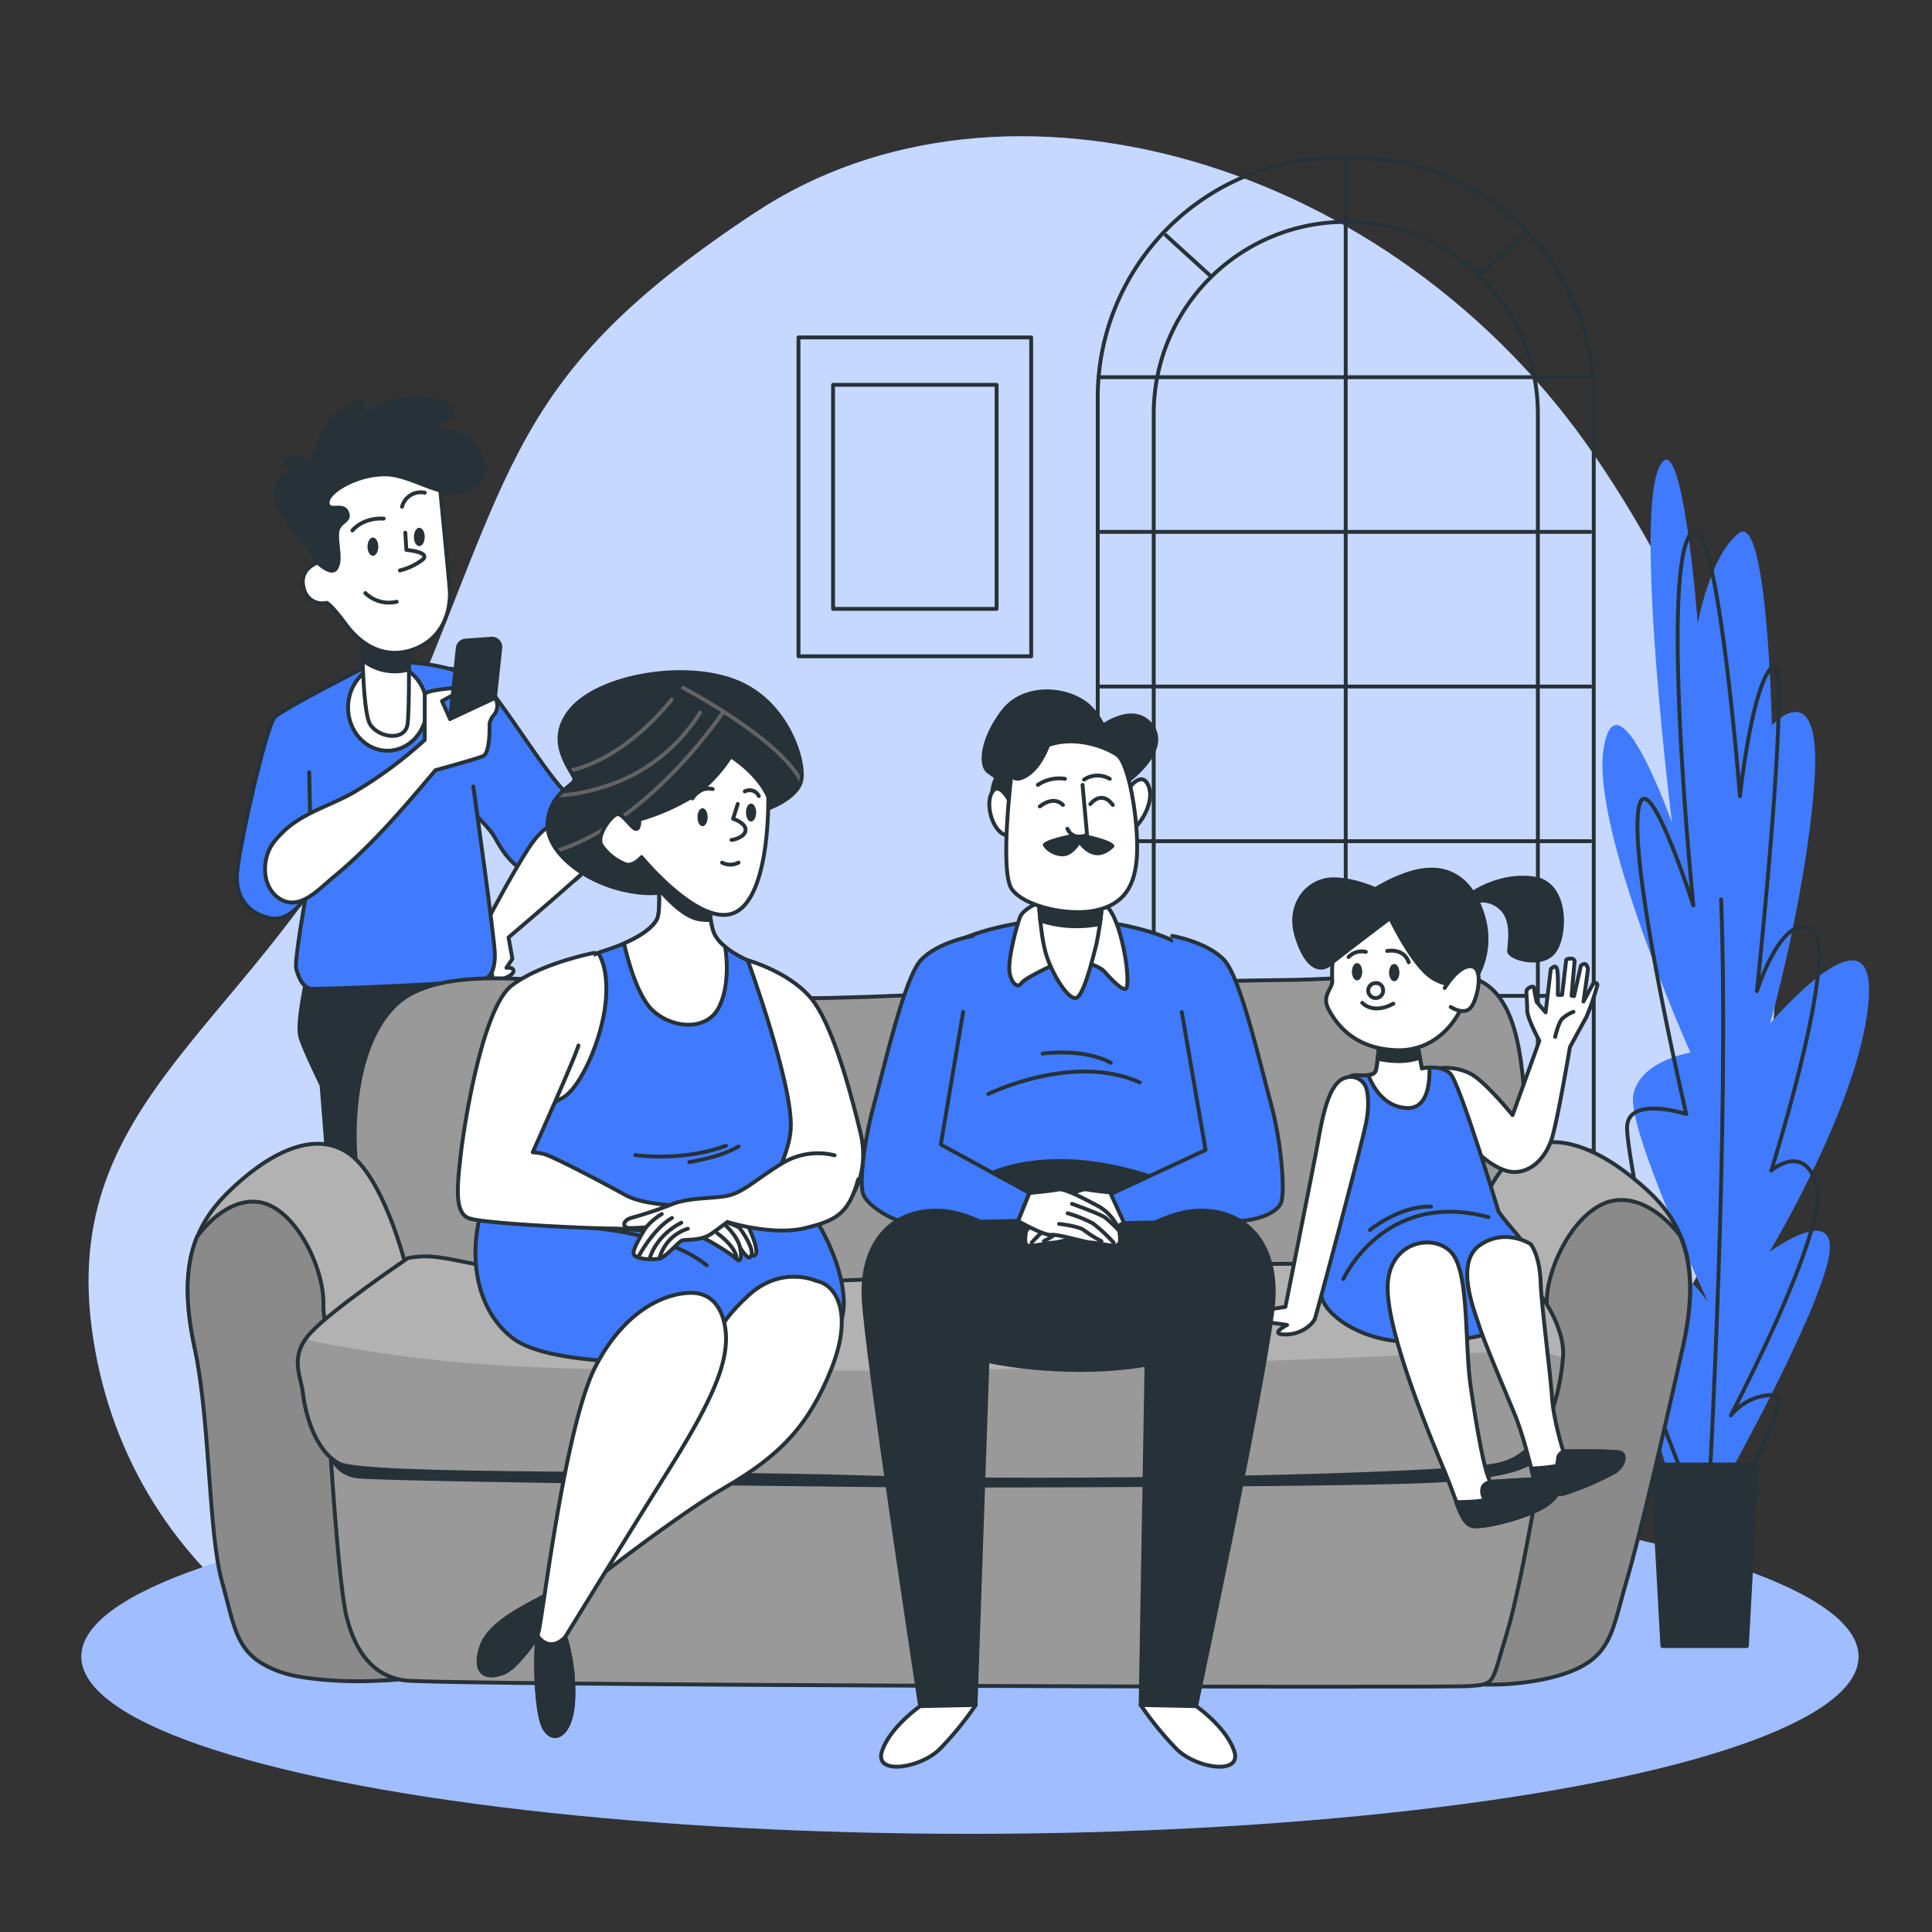 <svg xmlns="http://www.w3.org/2000/svg" xmlns:xlink="http://www.w3.org/1999/xlink" viewBox="0 0 500 500"><rect x="0" y="0" width="500" height="500" fill="#333333" stroke="none"/><defs><clipPath id="freepik--clip-path--inject-118"><path d="M105.58,325.59S86,338.83,80.38,344.94s-2.54,10.94-2,15.53,2.8,14.76,9.41,18.32,88.84,2,136.7,3.57S375.23,382.07,388,379s15.75-18.84,16.51-27.75-8.37-21.38-13.46-22.9-47.43-1.75-94.52-.73-68.67,5.12-122.38,4.1S117.8,323.3,105.58,325.59Z" style="fill:#b2b2b2;stroke:#263238;stroke-linecap:round;stroke-linejoin:round"></path></clipPath><clipPath id="freepik--clip-path-2--inject-118"><path d="M198.22,209.47s7.89-2.63,9.1-7.28-3.23-20.24-16.59-25.71-35.22-1.62-42.71,6.89.41,16.39.61,18.21-5.87,3-6.88,10.73,8.91,15.58,19.63,18,16-.61,16-4.66-2.43-7.69,2.23-10.72,9.91-8.7,12.14-8.5S198.22,209.47,198.22,209.47Z" style="fill:#263238;stroke:#263238;stroke-linecap:round;stroke-linejoin:round"></path></clipPath></defs><g id="freepik--background-simple--inject-118"><path d="M459.27,260.05s-3,78.38-68.69,129.32-156.19,52.85-229.49,56.32S31.78,406.44,23.71,343.42s48-80.33,78.88-151.25S130.88,97.67,195.44,55,360.37,41.35,412.6,117.81,459.27,260.05,459.27,260.05Z" style="fill:#407BFF"></path><path d="M459.27,260.05s-3,78.38-68.69,129.32-156.19,52.85-229.49,56.32S31.78,406.44,23.71,343.42s48-80.33,78.88-151.25S130.88,97.67,195.44,55,360.37,41.35,412.6,117.81,459.27,260.05,459.27,260.05Z" style="fill:#fff;opacity:0.7"></path></g><g id="freepik--Floor--inject-118"><ellipse cx="251.02" cy="428.72" rx="229.97" ry="45.87" style="fill:#407BFF"></ellipse><ellipse cx="251.02" cy="428.72" rx="229.97" ry="45.87" style="fill:#fff;opacity:0.5"></ellipse></g><g id="freepik--Window--inject-118"><path d="M346.09,40.86h4.37a62,62,0,0,1,62,62v233a0,0,0,0,1,0,0H284.09a0,0,0,0,1,0,0v-233A62,62,0,0,1,346.09,40.86Z" style="fill:none;stroke:#263238;stroke-linecap:round;stroke-linejoin:round"></path><path d="M298.58,335.2V107.11a49.69,49.69,0,0,1,49.69-49.69h0A49.69,49.69,0,0,1,398,107.11V335.2" style="fill:none;stroke:#263238;stroke-linecap:round;stroke-linejoin:round"></path><line x1="348.27" y1="40.86" x2="348.27" y2="335.54" style="fill:none;stroke:#263238;stroke-linecap:round;stroke-linejoin:round"></line><line x1="284.78" y1="97.62" x2="411.59" y2="97.62" style="fill:none;stroke:#263238;stroke-linecap:round;stroke-linejoin:round"></line><line x1="284.78" y1="137.65" x2="411.59" y2="137.65" style="fill:none;stroke:#263238;stroke-linecap:round;stroke-linejoin:round"></line><line x1="284.78" y1="177.68" x2="411.59" y2="177.68" style="fill:none;stroke:#263238;stroke-linecap:round;stroke-linejoin:round"></line><line x1="284.78" y1="217.7" x2="411.59" y2="217.7" style="fill:none;stroke:#263238;stroke-linecap:round;stroke-linejoin:round"></line><line x1="284.78" y1="257.73" x2="411.59" y2="257.73" style="fill:none;stroke:#263238;stroke-linecap:round;stroke-linejoin:round"></line><line x1="284.78" y1="297.76" x2="411.59" y2="297.76" style="fill:none;stroke:#263238;stroke-linecap:round;stroke-linejoin:round"></line><line x1="301.73" y1="60.89" x2="313.23" y2="71.36" style="fill:none;stroke:#263238;stroke-linecap:round;stroke-linejoin:round"></line><line x1="394.32" y1="60.89" x2="382.82" y2="71.36" style="fill:none;stroke:#263238;stroke-linecap:round;stroke-linejoin:round"></line><path d="M444.4,387.15s22.93-40.48,28.27-59.15S457.92,324,457.92,324s23.85-39.41,25.7-65.34-25.51,6.2-25.51,6.2,9.4-33.41,11.45-62.34-11-14.82-11-14.82-1.09-55.21-8.5-49.73-10.68,23.31-10.68,23.31-4.15-54.44-10.2-39.83,3.52,91.48,3.52,91.48-14.19-40.11-17.67-19.3,22.46,78.79,22.46,78.79-13.18,2.07-14.81,11S442,336.85,442,336.85s-17.39-23.29-20.52-7.48,14.48,64.19,14.48,64.19Z" style="fill:#407BFF"></path><path d="M470.16,306.77c-3.2-11.25-11.75-3.84-11.75-3.84s18.15-57.86,10.45-62.42-14.17,16-14.17,16,9.31-88.56,4-83.93-8.39,33.49-8.39,33.49S444,125.46,437,139s1.24,95.33,1.24,95.33-13.12-41-14.39-23.08,12.56,77.08,12.56,77.08-15.68-5.12-15.32,3.92,9.42,50.8,9.42,50.8-9.69-4.7-7.34,4.49,13.41,37,13.41,37l11.76,3.84s17-27.86,10-27.36a14.35,14.35,0,0,0-10.4,5.27S473.37,318,470.16,306.77Z" style="fill:none;stroke:#263238;stroke-linecap:round;stroke-linejoin:round"></path><path d="M442.43,383.46s5.16-92.29,3-150.7" style="fill:none;stroke:#263238;stroke-linecap:round;stroke-linejoin:round"></path><polygon points="452.09 426 430.22 426 427.65 379 454.65 379 452.09 426" style="fill:#263238;stroke:#263238;stroke-linecap:round;stroke-linejoin:round"></polygon></g><g id="freepik--Picture--inject-118"><rect x="206.65" y="87.33" width="60.22" height="82.52" style="fill:none;stroke:#263238;stroke-linecap:round;stroke-linejoin:round"></rect><rect x="215.6" y="99.59" width="42.32" height="57.99" style="fill:none;stroke:#263238;stroke-linecap:round;stroke-linejoin:round"></rect></g><g id="freepik--character-1--inject-118"><path d="M116.63,173.05a21.85,21.85,0,0,1,8.38,3.63c3.5,2.7,16.27,23.49,21,28s10.34,10.06,8.39,14.53-5,12.3-13.42,9-10.68-7.57-12.92-11.48-9.5-9.78-9.5-9.78" style="fill:#407BFF;stroke:#263238;stroke-linecap:round;stroke-linejoin:round"></path><path d="M151.29,215.88c-5.93-6.42-11.17-1.62-14.67,3.9-3.89,6.15-7.35,12.57-10.79,19,0,0-5.18,4.92-5.44,7.25s3.88,8.54,6,8.29,6.22-1.56,6.48-2.85-1.81-1-1.81-1l1.55-2.33-1-5.53c6.81-5.8,17.35-14.83,20.3-17.79C154.62,222.05,153.66,218.45,151.29,215.88Z" style="fill:#fff;stroke:#263238;stroke-linecap:round;stroke-linejoin:round"></path><path d="M79.36,253.38s-2.74,11.73-1.57,15.26,5.43,12.23,5.43,12.23l8.86,112.72,9.58-.24L106,274.71l1.94-.23,3.45,118.87,9.87.39,6.65-114.93s1-14.86,1-16.43-2.59-16-2.59-16Z" style="fill:#263238;stroke:#263238;stroke-linecap:round;stroke-linejoin:round"></path><path d="M92.08,393.59S80.71,403,80.47,406.2s9.14,1.73,13.09-3,7.73-3.46,7.91-6.67l.19-3.21Z" style="fill:#fff;stroke:#263238;stroke-linecap:round;stroke-linejoin:round"></path><path d="M120.93,393.59s11.37,9.4,11.62,12.61-9.15,1.73-13.1-3-7.72-3.46-7.91-6.67l-.19-3.21Z" style="fill:#fff;stroke:#263238;stroke-linecap:round;stroke-linejoin:round"></path><path d="M120.54,187.3l-1.12-13.13c-7.27-3.08-20.18-3.5-24-2,0,0-22.07,11.18-24.31,13.42S61.3,221.39,61.3,227s3.08,9.5,8.66,10.62,9.23-5.87,9.23-5.87-3.08,17-2.52,19,1.6,4.85,3.83,5.13,43.11-1.5,44.79-2.34,2.79-2.51,2.79-6.42-5.59-43.59-5.59-43.59" style="fill:#407BFF;stroke:#263238;stroke-linecap:round;stroke-linejoin:round"></path><line x1="80.25" y1="210.35" x2="80.02" y2="199.88" style="fill:none;stroke:#263238;stroke-linecap:round;stroke-linejoin:round"></line><ellipse cx="100.28" cy="183.11" rx="10.2" ry="11.18" style="fill:#fff;stroke:#263238;stroke-linecap:round;stroke-linejoin:round"></ellipse><path d="M93.71,163.55s0,20.12,2,23.75,9.22,4.75,9.78,0,.28-22.07.28-22.07Z" style="fill:#fff;stroke:#263238;stroke-linecap:round;stroke-linejoin:round"></path><path d="M105.8,173.26c0-4.4-.07-8-.07-8l-12-1.68s0,3.2.13,7.28A13.43,13.43,0,0,0,105.8,173.26Z" style="fill:#263238;stroke:#263238;stroke-linecap:round;stroke-linejoin:round"></path><path d="M113.83,125.83s2,20.4,2.52,26.27-1.68,13.13-9.22,15.92-13.69-1.11-17.61-6.42-5-5.59-5-5.59a4.84,4.84,0,0,1-5.86-3.63c-1.4-4.75,2.51-6.71,5.58-7.55,0,0-5-11.45-5-14.53s5.3-9.5,16.48-12.29S113.83,125.83,113.83,125.83Z" style="fill:#fff;stroke:#263238;stroke-linecap:round;stroke-linejoin:round"></path><path d="M104.89,137.85l.28,4.47s6.43.56,4.19,2.51a15.73,15.73,0,0,1-5.87,2.8" style="fill:none;stroke:#263238;stroke-linecap:round;stroke-linejoin:round"></path><path d="M94.55,153.49a8.77,8.77,0,0,0,8.11,2.24" style="fill:none;stroke:#263238;stroke-linecap:round;stroke-linejoin:round"></path><path d="M97.91,141.48c0,1.31-.63,2.37-1.4,2.37s-1.4-1.06-1.4-2.37.63-2.38,1.4-2.38S97.91,140.17,97.91,141.48Z" style="fill:#263238"></path><ellipse cx="108.52" cy="138.96" rx="1.4" ry="2.38" style="fill:#263238"></ellipse><path d="M91.2,137.29s2.51-3.36,8.1-3.08" style="fill:none;stroke:#263238;stroke-linecap:round;stroke-linejoin:round"></path><path d="M104.05,131.14a5,5,0,0,1,5.87-3.63" style="fill:none;stroke:#263238;stroke-linecap:round;stroke-linejoin:round"></path><path d="M81.42,144.83s4.19,4.47,5.59,2.24,0-6.15.28-9.22,3.63-2.8,2.51-5.31-5,.28-5-2.52,7.55-7.26,14.81-7.26,15.09,7,21.52,3.91,3.91-9.78.28-12.85-10.9-2.8-10.9-2.8,8.94-2.79,5.87-5.59-10.9-3.07-15.09-1.39S92.6,108,92.6,108s3.63-5.87-1.4-3.35a15.91,15.91,0,0,0-8.38,9.5c-1.4,3.63-2.52,6.14-2.52,6.14s-3.35-2.51-5.86-1.39,2,2,2,2-5.87,3.36-5,7.83,6.15,10.89,7.55,11.73S81.42,144.83,81.42,144.83Z" style="fill:#263238;stroke:#263238;stroke-linecap:round;stroke-linejoin:round"></path><path d="M109.92,191.49V179.76c0-1.12,7.27-1.68,7.27-1.68l.27,1.68-3.07,1.67,2.08,4.64s10.49-6.87,11.61-5.47a3.72,3.72,0,0,1-.28,4.47,4.94,4.94,0,0,0-1.11,2.23s.27,7.55-1.68,8.38-12.3,3.64-12.3,3.64c-8.19,9.7-16.47,19.5-26.32,27.59-4,3.3-8.79,8.87-13.91,5.74-4.92-3-4.8-10.55-1.68-14.61,5.59-7.27,13-8.67,20.42-12.79A109.67,109.67,0,0,0,109.92,191.49Z" style="fill:#fff;stroke:#263238;stroke-linecap:round;stroke-linejoin:round"></path><path d="M116.47,186.07l2-18.3a2.17,2.17,0,0,1,2.11-2l6.68-.48a2.18,2.18,0,0,1,2.23,2.21l-1.4,13.14Z" style="fill:#263238;stroke:#263238;stroke-linecap:round;stroke-linejoin:round"></path></g><g id="freepik--Couch--inject-118"><path d="M393.3,335.23s5.6-14,2-43c-1.57-12.74-.45-38.91-17.87-39.76-18.59-.9-26.18.94-44.81,1.15-67.2.77-116.62,7.47-157.59,3.52-32.93-3.18-61.34-8.4-73,3.31s-10.69,36.65-9.67,41.49S101,339.85,101,339.85l290.52-1.31Z" style="fill:#999;stroke:#263238;stroke-linecap:round;stroke-linejoin:round"></path><path d="M104.82,326.87s-5.6-22.4-14.77-28.51-21.12.51-31,10.18-12.73,21.13-8.65,40.22,16,47.34,19.6,60.07,3.56,19.35,15.52,23.42,23.42,4.33,30.8-5.86,5.35-57-.51-74.58S104.82,326.87,104.82,326.87Z" style="fill:#b2b2b2;stroke:#263238;stroke-linecap:round;stroke-linejoin:round"></path><path d="M103.8,425.63C98.71,416,83.44,347,83.69,337.56s-7.38-25.2-16.8-26.48c-7.76-1-14,6.38-15.91,9-3,7.47-3.22,16.52-.63,28.66,4.07,19.09,3.56,47.93,7.12,60.66S61,428.77,73,432.84c7.87,2.68,28,3.11,34.41.6A62.43,62.43,0,0,0,103.8,425.63Z" style="fill:#8a8a8a;stroke:#263238;stroke-linecap:round;stroke-linejoin:round"></path><path d="M378,326.44s5.92-22.4,15.59-28.51,22.32.51,32.8,10.18,13.45,21.13,9.15,40.22-16.94,47.34-20.71,60.07-3.76,19.35-16.4,23.42-24.73,4.33-32.53-5.85-5.64-57,.54-74.59S378,326.44,378,326.44Z" style="fill:#b2b2b2;stroke:#263238;stroke-linecap:round;stroke-linejoin:round"></path><path d="M379.06,426.62c5.37-9.8,21.5-79.63,21.24-89.16S408.09,312,418,310.66c8.2-1.07,14.75,6.45,16.8,9.12,3.21,7.56,3.41,16.72.68,29-4.31,19.33-10.88,47.93-14.65,60.82s-3.76,19.58-16.4,23.71c-8.31,2.71-22.45,3.75-29.23,1.2A63.4,63.4,0,0,1,379.06,426.62Z" style="fill:#8a8a8a;stroke:#263238;stroke-linecap:round;stroke-linejoin:round"></path><path d="M400.43,369.85s-6.36,39.52-10.44,52.76-2.8,13.24-9.67,13.75-267.61-.22-275.76-1.49-12.47-7.39-14.76-16-4.58-47.93-4.58-47.93l304.26-1Z" style="fill:#999;stroke:#263238;stroke-linecap:round;stroke-linejoin:round"></path><path d="M85.23,377.16a8.83,8.83,0,0,0,6.84,5.37c5.38,1,143.21,2.45,147.6,2.45s116.81,0,134.9-1.47,27.29-3.86,25.86-13.66-.94-2-.94-2L82.3,371.78Z" style="fill:#263238"></path><path d="M105.58,325.59S86,338.83,80.38,344.94s-2.54,10.94-2,15.53,2.8,14.76,9.41,18.32,88.84,2,136.7,3.57S375.23,382.07,388,379s15.75-18.84,16.51-27.75-8.37-21.38-13.46-22.9-47.43-1.75-94.52-.73-68.67,5.12-122.38,4.1S117.8,323.3,105.58,325.59Z" style="fill:#b2b2b2"></path><g style="clip-path:url(#freepik--clip-path--inject-118)"><path d="M78.35,360.47c.5,4.58,2.8,14.76,9.41,18.32s88.84,2,136.7,3.57S375.23,382.07,388,379s20.36-15.27,21.12-24.18a11.58,11.58,0,0,0-.44-4c-1.8,1.79-5.25-.15-9.34-.73-9.07-1.31-104.5,4.63-175.92,4.63-77.56,0-102.83,0-141.21-7.38-5.71-1.1-1.79-2.43-1.79-2.43C74.78,351.05,77.84,355.88,78.35,360.47Z" style="fill:#999"></path></g><path d="M105.58,325.59S86,338.83,80.38,344.94s-2.54,10.94-2,15.53,2.8,14.76,9.41,18.32,88.84,2,136.7,3.57S375.23,382.07,388,379s15.75-18.84,16.51-27.75-8.37-21.38-13.46-22.9-47.43-1.75-94.52-.73-68.67,5.12-122.38,4.1S117.8,323.3,105.58,325.59Z" style="fill:none;stroke:#263238;stroke-linecap:round;stroke-linejoin:round"></path><path d="M244.14,258.14l-.4,72.13S240.59,350,241,352.73s.39,29.56.39,29.56" style="fill:none;stroke:#263238;stroke-linecap:round;stroke-linejoin:round"></path></g><g id="freepik--character-4--inject-118"><path d="M372,276.52a14.19,14.19,0,0,1,8.94,1.56c4,2.46,10.51,10.51,10.51,10.51l6.93-19.23s-3.13-5.81-3.13-7.82-.22-4-.22-4.92,2-1.79,2-.89a26,26,0,0,0,.67,3.57L400,262l1.34-11.17s1.11-1.34,1.56-.23.26,6.87.26,6.87l1.11,0,1.06-9.05s.32-.43,1.39-.32a.77.77,0,0,1,.74,1.06l-.74,8.53.64.1,1.78-7.87s.75-.74,1.28-.32a2,2,0,0,1,.53,1.39l-1.14,8.19,2.53-4.68s1.06-.42,1.06.43a67.5,67.5,0,0,1-2.85,8.3c-.21.32-4.26,7.77-4.26,7.77s-3.3,19.71-4.79,24-4.69,8.09-9.27,8.31-9.8-5-9.8-5Z" style="fill:#fff;stroke:#263238;stroke-linecap:round;stroke-linejoin:round"></path><path d="M402.48,268.33s.78-3.47,1.73-4.57a9,9,0,0,1,3-1.9" style="fill:none;stroke:#263238;stroke-linecap:round;stroke-linejoin:round"></path><path d="M357,268.91s-.44,6.26-.89,8-3.13,1.34-5.59,1.34-3.35,4-3.8,7.6-5.81,43.37-4.92,49,10.29,11.63,20.57,12.3,24.81-.9,30.63-5.37,6.48-8,5.14-12.52-4.92-9.16-6.71-11.17-3.58-4.47-3.58-4.47-10.06-33.31-12.52-35.77-7.37-1.34-7.37-1.34l-1.57-8.28Z" style="fill:#407BFF;stroke:#263238;stroke-linecap:round;stroke-linejoin:round"></path><path d="M347.66,331s10.57-23.27,37.56-16" style="fill:none;stroke:#263238;stroke-linecap:round;stroke-linejoin:round"></path><path d="M354.51,318.32s7.63-6.26,15.84-6.06" style="fill:none;stroke:#263238;stroke-linecap:round;stroke-linejoin:round"></path><path d="M369.93,276.28a11.88,11.88,0,0,0-1.95.24l-1.57-8.28-9.39.67s-.44,6.26-.89,8c-.22.89-1,1.22-2,1.34.75,2,3.5,8.13,9.83,8.5C369.57,287.13,370.06,280,369.93,276.28Z" style="fill:#fff;stroke:#263238;stroke-linecap:round;stroke-linejoin:round"></path><path d="M356.57,274a25.49,25.49,0,0,0,5.15.62,16.57,16.57,0,0,0,5.74-.89l-1-5.52-9.39.67S356.83,271.65,356.57,274Z" style="fill:#263238;stroke:#263238;stroke-linecap:round;stroke-linejoin:round"></path><path d="M380.72,231.36s7.38-5.37,16.32-4,8.27,15.43,4.92,19.23-11.4,1.34-11.4-.45,1.34-7.82-2-11a7,7,0,0,0-6.93-1.79Z" style="fill:#263238;stroke:#263238;stroke-linecap:round;stroke-linejoin:round"></path><path d="M345,247.68a36.1,36.1,0,0,0-.22,6c.22,2.24-2.91,3.8-.9,7.6s6.71,10.29,17.89,10.51,18.55-10.28,18.55-20.12S368,234.26,361.49,234.26s-13.63,5.59-15,7.83A14.8,14.8,0,0,0,345,247.68Z" style="fill:#fff;stroke:#263238;stroke-linecap:round;stroke-linejoin:round"></path><path d="M357.92,256a1.93,1.93,0,1,1-1.9-1.57A1.76,1.76,0,0,1,357.92,256Z" style="fill:none;stroke:#263238;stroke-linecap:round;stroke-linejoin:round"></path><path d="M352.55,259.53s2.69,3.13,8.05.22" style="fill:none;stroke:#263238;stroke-linecap:round;stroke-linejoin:round"></path><ellipse cx="351.21" cy="251.48" rx="1.34" ry="2.24" style="fill:#263238"></ellipse><path d="M362.17,251.7c0,1.24-.61,2.24-1.35,2.24s-1.34-1-1.34-2.24.6-2.23,1.34-2.23S362.17,250.47,362.17,251.7Z" style="fill:#263238"></path><path d="M349,247.68a4.73,4.73,0,0,1,4.47-1.34" style="fill:none;stroke:#263238;stroke-linecap:round;stroke-linejoin:round"></path><path d="M359,246.11s4.24-.89,5.58,2.91" style="fill:none;stroke:#263238;stroke-linecap:round;stroke-linejoin:round"></path><path d="M358.81,235.61s6.26,13.86,11.85,17.43,10.95,1.12,11.85-.89a20.18,20.18,0,0,0,1.34-15c-2.24-7.6-6.93-12.52-14.31-12.07s-15.87,6.48-15.87,6.48Z" style="fill:#263238;stroke:#263238;stroke-linecap:round;stroke-linejoin:round"></path><path d="M361.49,236.28S347,247.23,344.28,249.47s-6.26.89-8.72-7.16,2.69-14.75,9.62-14.75S359.93,232,359.93,232" style="fill:#263238;stroke:#263238;stroke-linecap:round;stroke-linejoin:round"></path><path d="M373.88,255.69s3.57-6,6.93-5.59,1.56,8.72-.23,10.73-5.14-.22-5.14-.22" style="fill:#fff;stroke:#263238;stroke-linecap:round;stroke-linejoin:round"></path><path d="M353.67,281.88a4.23,4.23,0,0,0-5.59-2.91c-4.47,1.35-6,11.18-7.15,17.44s-8.27,41.81-8.27,41.81-7.38,1.11-10.51,2-.67,1.34,3.8,1.79,7.15.89,7.15.89-4.91,2.46-.44,2.46,7.15-2.91,7.6-4,12.52-46.28,13.41-51.42S353.67,281.88,353.67,281.88Z" style="fill:#fff;stroke:#263238;stroke-linecap:round;stroke-linejoin:round"></path><path d="M396.17,322s-6.45-4.31-13.1.19-1.57,16.82-.2,21.13,6.65,16.62,9.2,22.88,4.69,16,5.28,17.8,5.28,2.94,7.23,2.55a74.92,74.92,0,0,0,13.31-5.68c2.34-1.56,2.93-4.3,1.56-4.89s-14.87-.39-14.87-.39-2.54-8-2.93-14.08-2.74-23.67-2.93-29.54S397,323.21,396.17,322Z" style="fill:#fff;stroke:#263238;stroke-linecap:round;stroke-linejoin:round"></path><path d="M403.22,377.39a6,6,0,0,1-.4,2,45.06,45.06,0,0,1-6.55.65c.51,2,.88,3.46,1.08,4,.58,1.76,5.28,2.94,7.23,2.55a74.92,74.92,0,0,0,13.31-5.68c2.34-1.56,2.93-4.3,1.56-4.89s-14.87-.39-14.87-.39S403.22,376.42,403.22,377.39Z" style="fill:#263238;stroke:#263238;stroke-linecap:round;stroke-linejoin:round"></path><path d="M385.81,383.46s-1.61,0-5.19-24.54c-1.57-10.74-.39-28.28-4.5-34.15s-17-4.1-17,8.51,11.73,40.2,15,48.12,4.11,12.91,7,13.5,14.38-2.35,18.78-5.28,5.28-7,2.35-7S385.81,383.46,385.81,383.46Z" style="fill:#fff;stroke:#263238;stroke-linecap:round;stroke-linejoin:round"></path><path d="M383.81,384.68a3.37,3.37,0,0,0,.3,3.08c.55.6-1.38.9-7.27,1,1.35,3.6,2.39,5.79,4.27,6.17,2.94.59,14.38-2.35,18.78-5.28s5.28-7,2.35-7-16.43.88-16.43.88A3,3,0,0,0,383.81,384.68Z" style="fill:#263238;stroke:#263238;stroke-linecap:round;stroke-linejoin:round"></path></g><g id="freepik--character-3--inject-118"><path d="M287.3,195a18.13,18.13,0,0,0-5.3-12.07c-5.3-5-17.07-6.18-22.66,1.47s-5.59,13.84-3.53,15.31l2.06,1.47s-2.65,5,.29,7.36,5.3,4.71,5.89,2.06-3.83-8.24,2.94-12.66S287.3,195,287.3,195Z" style="fill:#263238;stroke:#263238;stroke-linecap:round;stroke-linejoin:round"></path><path d="M284.06,188.8s8.83-7.36,13.83-1.18-5.29,14.13-6.76,15-7.36-11.18-7.36-11.18S282.3,190.27,284.06,188.8Z" style="fill:#263238;stroke:#263238;stroke-linecap:round;stroke-linejoin:round"></path><path d="M292.11,204.11s3.33-4.9,5.09-.79-2,9.8-3.72,11S292.11,204.11,292.11,204.11Z" style="fill:#fff;stroke:#263238;stroke-linecap:round;stroke-linejoin:round"></path><path d="M262.14,209s-3.14-7.24-5.29-4.11.2,11.36,4.31,11.36a9.41,9.41,0,0,0,1.17-2.74" style="fill:#fff;stroke:#263238;stroke-linecap:round;stroke-linejoin:round"></path><path d="M309.85,280c-3.43-9.06,1.57-32.79-6.24-36.54s-18.73-5-18.73-5l-9.06.33-9.06-.33s-10.93,1.25-18.74,5-2.81,27.48-6.24,36.54-6.25,20.91-5,28.41,5.62,10.3,9.06,11.24c2.36.64,19.51.4,30,.19,10.46.21,27.61.45,30-.19,3.43-.94,7.8-3.75,9.05-11.24S313.29,289,309.85,280Z" style="fill:#407BFF;stroke:#263238;stroke-linecap:round;stroke-linejoin:round"></path><path d="M255.79,283.12s21.83-10.76,39.17-3" style="fill:none;stroke:#263238;stroke-linecap:round;stroke-linejoin:round"></path><path d="M269.85,272.66s10.46-1.5,17.64,2.39" style="fill:none;stroke:#263238;stroke-linecap:round;stroke-linejoin:round"></path><path d="M271,232.7s-6.07,2-7.05,4.71-2.94,10.18-2.74,13.51,2.15,5.09,3.13,3.53,10.38-5.68,11.56-6.27,8.42,1.57,9.79,3.13,5.29,5.88,5.88,4.31,0-8.62-2-14.88-3.72-7.25-7.25-8.23S271,232.7,271,232.7Z" style="fill:#fff;stroke:#263238;stroke-linecap:round;stroke-linejoin:round"></path><path d="M268.8,232.31s.39,9.8,2,14.89,5.87,11.95,7.83,11,4.12-10,5.09-13.71a87.74,87.74,0,0,0,1.57-11.17S271.34,234.27,268.8,232.31Z" style="fill:#fff;stroke:#263238;stroke-linecap:round;stroke-linejoin:round"></path><path d="M285.25,233.29s-13.91,1-16.45-1c0,0,.11,2.67.43,5.95a30.61,30.61,0,0,0,14.44,1.06c.34-.07.65-.16,1-.24C285,236.07,285.25,233.29,285.25,233.29Z" style="fill:#263238;stroke:#263238;stroke-linecap:round;stroke-linejoin:round"></path><path d="M261.89,199.29s-3.33,26.33,0,30.87,14.82,7,21.78,5.44,10.29-6,10.6-14.83-2.12-23.3-5.15-25.41-10.59-4.85-17.25-2.73S262.79,196.87,261.89,199.29Z" style="fill:#fff;stroke:#263238;stroke-linecap:round;stroke-linejoin:round"></path><path d="M271.88,191s-2,7.58-6.78,10-3.59-4-2.39-7.58" style="fill:#263238;stroke:#263238;stroke-linecap:round;stroke-linejoin:round"></path><path d="M269.1,208.72s3.41-3,6-.4" style="fill:none;stroke:#263238;stroke-linecap:round;stroke-linejoin:round"></path><path d="M282.17,208.11s2.81-3.82,5.83.21" style="fill:none;stroke:#263238;stroke-linecap:round;stroke-linejoin:round"></path><path d="M280.16,203.13l1.17,12.93s-3.52,1.76-5.09-1.57" style="fill:#fff;stroke:#263238;stroke-linecap:round;stroke-linejoin:round"></path><path d="M268.6,203.13a9.84,9.84,0,0,1,7-1.57" style="fill:none;stroke:#263238;stroke-linecap:round;stroke-linejoin:round"></path><path d="M280.55,201.76a6.34,6.34,0,0,1,6.66-.2" style="fill:none;stroke:#263238;stroke-linecap:round;stroke-linejoin:round"></path><path d="M277.42,215.86s-8.11,1.54-7.52,2.91,3.08,3,5.43,2.82,4.05-3,4.05-3,3.79,5.6,8.82.77c1.61-1.54-6.87-3.31-6.87-3.31S278.59,217.23,277.42,215.86Z" style="fill:#263238"></path><path d="M309.31,311.93s-.6-5.27-19.43-9.61S257.29,302,251,306.66s-10.17,7.75-12.56,16.12-3,24.79,15.85,29.13,48.73,3.69,57.4-4.81C325.68,333.4,312,315,309.31,311.93Z" style="fill:#263238;stroke:#263238;stroke-linecap:round;stroke-linejoin:round"></path><path d="M288.79,308.74s-5.82-.54-7.49-.91-7.43,2.79-10.59,4.46a12.39,12.39,0,0,0-5.21,6.32c0,.56-.55,3.34.38,3.72s5.57-.75,6.87-.75,8.55-2.23,10.41-2,8.57-3.58,8.57-3.58Z" style="fill:#fff;stroke:#263238;stroke-linecap:round;stroke-linejoin:round"></path><path d="M281.12,316.75s-5.21.56-6.51,1.67a33.45,33.45,0,0,1-4.46,2.79" style="fill:none;stroke:#263238;stroke-linecap:round;stroke-linejoin:round"></path><path d="M278.89,314a34.36,34.36,0,0,0-6.51,2.6,39.51,39.51,0,0,0-5.39,5" style="fill:none;stroke:#263238;stroke-linecap:round;stroke-linejoin:round"></path><path d="M277.77,311.55s-7.25,2.6-8.55,3.53a37.72,37.72,0,0,0-3.72,3.53" style="fill:none;stroke:#263238;stroke-linecap:round;stroke-linejoin:round"></path><path d="M303.38,242.21s9.06,1.56,13.43,6.24,9.68,28.41,12.18,37.47,3.75,22.66,2.5,25.47S324.65,316,320,316s-29.08.53-29.08.53l-3.43-7.5L312,297.62l-6.16-35.74" style="fill:#407BFF;stroke:#263238;stroke-linecap:round;stroke-linejoin:round"></path><path d="M251.77,242.21s-9.06,1.56-13.43,6.24-9.68,28.41-12.17,37.47-3.93,20.58-2.68,23.39,7.81,7.18,12.49,7.18,27.5-.53,27.5-.53l2.94-7.22L243.48,296.2l5.79-34.32" style="fill:#407BFF;stroke:#263238;stroke-linecap:round;stroke-linejoin:round"></path><path d="M266.42,308.74s5.81-.54,7.48-.91,7.44,2.79,10.6,4.46a12.35,12.35,0,0,1,5.2,6.32c0,.56.56,3.34-.37,3.72s-5.58-.75-6.88-.75-8.55-2.23-10.41-2-8.56-3.58-8.56-3.58Z" style="fill:#fff;stroke:#263238;stroke-linecap:round;stroke-linejoin:round"></path><path d="M274.09,316.75s5.2.56,6.5,1.67a34.13,34.13,0,0,0,4.46,2.79" style="fill:none;stroke:#263238;stroke-linecap:round;stroke-linejoin:round"></path><path d="M276.32,314a34.09,34.09,0,0,1,6.5,2.6,38.88,38.88,0,0,1,5.39,5" style="fill:none;stroke:#263238;stroke-linecap:round;stroke-linejoin:round"></path><path d="M277.43,311.55s7.25,2.6,8.55,3.53a37.72,37.72,0,0,1,3.72,3.53" style="fill:none;stroke:#263238;stroke-linecap:round;stroke-linejoin:round"></path><path d="M270.44,327.37s-14.95-13.75-27.5-14.05-20,8.67-19.44,22.42,14.63,105.81,14.63,105.81l14.35-.3,3.61-104.61" style="fill:#263238;stroke:#263238;stroke-linecap:round;stroke-linejoin:round"></path><path d="M238.13,441.55s-7.78,5.38-9.87,11.66,9.87,4.49,15-.59a86.37,86.37,0,0,0,9.27-11.37Z" style="fill:#fff;stroke:#263238;stroke-linecap:round;stroke-linejoin:round"></path><path d="M282.67,327.37s14.95-13.75,27.51-14.05,20,8.67,19.43,22.42-20.06,105.81-20.06,105.81l-14.35-.3L297,336.64" style="fill:#263238;stroke:#263238;stroke-linecap:round;stroke-linejoin:round"></path><path d="M309.55,441.55s7.78,5.38,9.87,11.66-9.87,4.49-14.95-.59a86.37,86.37,0,0,1-9.27-11.37Z" style="fill:#fff;stroke:#263238;stroke-linecap:round;stroke-linejoin:round"></path></g><g id="freepik--character-2--inject-118"><path d="M198.22,209.47s7.89-2.63,9.1-7.28-3.23-20.24-16.59-25.71-35.22-1.62-42.71,6.89.41,16.39.61,18.21-5.87,3-6.88,10.73,8.91,15.58,19.63,18,16-.61,16-4.66-2.43-7.69,2.23-10.72,9.91-8.7,12.14-8.5S198.22,209.47,198.22,209.47Z" style="fill:#263238"></path><g style="clip-path:url(#freepik--clip-path-2--inject-118)"><path d="M181.19,184.4a45,45,0,0,1-23,18.6c-15.67,5.39-21.05,1.47-21.05,1.47" style="fill:none;stroke:#636363;stroke-linecap:round;stroke-linejoin:round"></path><path d="M173.84,181s-14.68,19.58-32.8,19.09" style="fill:none;stroke:#636363;stroke-linecap:round;stroke-linejoin:round"></path><path d="M187.06,184.4s-25,37.7-54.83,37.7" style="fill:none;stroke:#636363;stroke-linecap:round;stroke-linejoin:round"></path><path d="M176.78,178s24.86,13.05,30.54,24.15" style="fill:none;stroke:#636363;stroke-linecap:round;stroke-linejoin:round"></path></g><path d="M198.22,209.47s7.89-2.63,9.1-7.28-3.23-20.24-16.59-25.71-35.22-1.62-42.71,6.89.41,16.39.61,18.21-5.87,3-6.88,10.73,8.91,15.58,19.63,18,16-.61,16-4.66-2.43-7.69,2.23-10.72,9.91-8.7,12.14-8.5S198.22,209.47,198.22,209.47Z" style="fill:none;stroke:#263238;stroke-linecap:round;stroke-linejoin:round"></path><path d="M193.56,248.53s11.74,3.24,17.2,10.93,10.12,26.11,12,34-.57,16.55-6,19.38-14.42-8-16.64-12.09-2.23-18.82-4-28.74-5.46-22.26-5.46-22.26S188.91,247.72,193.56,248.53Z" style="fill:#fff;stroke:#263238;stroke-linecap:round;stroke-linejoin:round"></path><path d="M170.08,223s1.22,12.15,0,14.78-5.66,5.66-13.15,8.09-12.55,4.46-16.6,11.34-8.48,41.81-13.56,51c-5.18,9.38-6.39,28.56,5.89,38.08,10,7.79,45.12,6.85,57.66,5s23.7-.07,27.14-8.77-3.66-23.41-7.1-27.86S200,305.81,200,305.81s4.32-7.5,4.65-13.76c.61-11.34-11.13-43.52-11.13-43.52s-7.08-3-8.7-6.88-1-9.31-1-9.31Z" style="fill:#407BFF;stroke:#263238;stroke-linecap:round;stroke-linejoin:round"></path><path d="M151.06,317.6s20.64.9,31.86,9.87" style="fill:none;stroke:#263238;stroke-linecap:round;stroke-linejoin:round"></path><path d="M164.42,298.93s12.14,1.82,23.47-2.43" style="fill:none;stroke:#263238;stroke-linecap:round;stroke-linejoin:round"></path><path d="M178.38,300.75s8.1-1.21,12.75-4.05" style="fill:none;stroke:#263238;stroke-linecap:round;stroke-linejoin:round"></path><path d="M145.8,284c4.45-2.63,9.91-14.77,10.93-24.49.8-7.72-1.08-11.6-1.88-12.86-6.36,2.16-10.86,4.42-14.52,10.64-2.5,4.25-5.77,18.94-8.72,31.89C135.6,289.2,141.77,286.33,145.8,284Z" style="fill:#fff;stroke:#263238;stroke-linecap:round;stroke-linejoin:round"></path><path d="M184.86,241.65c-1.62-3.84-1-9.31-1-9.31L170.08,223s1.22,12.15,0,14.78c-.94,2-3.83,4.32-8.58,6.38.84,3.71,3.3,13.22,7.17,17.09,4.85,4.86,14.16,5.87,17.4-.6s1.62-15.38,1.62-15.38l.08-.21A9.53,9.53,0,0,1,184.86,241.65Z" style="fill:#fff;stroke:#263238;stroke-linecap:round;stroke-linejoin:round"></path><path d="M183.85,232.34l-11.95-8.08-1.63.89c.12,1.53.27,3.68.33,5.82,2.65,3,6.49,6.71,10.05,7.39a13.29,13.29,0,0,0,3.37.21A26.21,26.21,0,0,1,183.85,232.34Z" style="fill:#263238"></path><path d="M189.11,195.71s-4.45,7.49-11.54,11.33a55.2,55.2,0,0,1-12.14,5.06s.2,2.43-.81,2.43-3.24-3.64-4.65-3.84-5.87,5.66-4.26,8.09a13.5,13.5,0,0,0,6.08,4.86c2,.81,4.25-1.82,4.25-1.82s15.58,19,24.49,14.17,8.29-29.75,8.29-29.75S196.8,200.77,189.11,195.71Z" style="fill:#fff;stroke:#263238;stroke-linecap:round;stroke-linejoin:round"></path><path d="M183.14,211.5c0,1.28-.59,2.32-1.32,2.32s-1.31-1-1.31-2.32.59-2.33,1.31-2.33S183.14,210.21,183.14,211.5Z" style="fill:#263238"></path><path d="M195.69,210.28c0,1.29-.59,2.33-1.32,2.33s-1.31-1-1.31-2.33.58-2.32,1.31-2.32S195.69,209,195.69,210.28Z" style="fill:#263238"></path><path d="M190.93,208.06l-1.21,3.84s3.23,1,3.23,2.84-3,2.63-3.64,2.63" style="fill:none;stroke:#263238;stroke-linecap:round;stroke-linejoin:round"></path><path d="M186.88,223.24a4.52,4.52,0,0,0,4.25,0" style="fill:none;stroke:#263238;stroke-linecap:round;stroke-linejoin:round"></path><path d="M179.19,206.64s1.82-3.24,5.26-2.43" style="fill:none;stroke:#263238;stroke-linecap:round;stroke-linejoin:round"></path><path d="M192.75,204.82a2.65,2.65,0,0,1,3.64,1.21" style="fill:none;stroke:#263238;stroke-linecap:round;stroke-linejoin:round"></path><path d="M186.27,315.21s6.89,1.13,7.3,2,2.7,5.82,2.08,7.27-1.87-.62-2.28-2.08-5-4.77-5-4.77" style="fill:#fff;stroke:#263238;stroke-linecap:round;stroke-linejoin:round"></path><path d="M185.06,315.33s5.84,1.81,6.41,2.55c1.21,1.57,3.59,5.47,3,6.92s-1.4.58-4.42-4.14a13.45,13.45,0,0,0-2.85-2.71" style="fill:#fff;stroke:#263238;stroke-linecap:round;stroke-linejoin:round"></path><path d="M153.8,246.6s-13.64,2.61-21.33,8.42S120,291.76,119.19,299.24s-1.66,14.53,2.07,16,31.56,2.7,37.16,2.7S179.6,320,180.84,320s8.51,4.57,9.76,5.82,1.43-1.08.83-3.33c-.81-3-5-7.68-10.17-9.34s-13.91-.83-19.52-3.94S142.65,299,140.57,298.61a17.71,17.71,0,0,0-2.7-.41s10.8-24.08,11.83-27.61" style="fill:#fff;stroke:#263238;stroke-linecap:round;stroke-linejoin:round"></path><path d="M185.62,319.16s5,3.53,5,6.65" style="fill:none;stroke:#263238;stroke-linecap:round;stroke-linejoin:round"></path><path d="M216,299a17.81,17.81,0,0,0-13.16,1.82c-6.47,3.85-10.12,7.49-14,8.5s-10.32.41-15.18,2.43a100.45,100.45,0,0,1-10.32,3.44c-2.43.81-2.23,2.63-.41,2.63s4.25-.2,4.25-.2-3.23,5.06-3.23,6.68,4.85,1.82,6.67,1.41,4.86-4.25,5.87-4.65,4.86.2,7.69-1.82,4.05-3,4.05-3,11.54,3.64,20,1.62,11.43-3.94,13.86-12.64" style="fill:#fff;stroke:#263238;stroke-linecap:round;stroke-linejoin:round"></path><path d="M167.22,317.63a16.17,16.17,0,0,1,4.05-3.44" style="fill:none;stroke:#263238;stroke-linecap:round;stroke-linejoin:round"></path><path d="M165.4,324.91s3.65-6.88,8.5-9.71" style="fill:none;stroke:#263238;stroke-linecap:round;stroke-linejoin:round"></path><path d="M168.22,325.43s1.47-5.59,8.11-9" style="fill:none;stroke:#263238;stroke-linecap:round;stroke-linejoin:round"></path><path d="M170.66,325.72A10.86,10.86,0,0,1,178,318" style="fill:none;stroke:#263238;stroke-linecap:round;stroke-linejoin:round"></path><path d="M211.26,331.5s-9-4.18-17.68,3.85-8.6,12-20.16,28.43-28.28,46.59-31.81,48.84-14.78,6.74-17,13.49,1,8.68,5.78,6.75,12.85-15.75,14.14-16.71,28.6-22.81,43.06-31.17,21.77-16.21,27.55-30.67S216.4,332.46,211.26,331.5Z" style="fill:#fff;stroke:#263238;stroke-linecap:round;stroke-linejoin:round"></path><path d="M144.28,416.37a8.51,8.51,0,0,1-3.56-3.23c-4.22,2.38-14,6.71-16.14,13-2.25,6.75,1,8.68,5.78,6.75C135,431,142.48,418.36,144.28,416.37Z" style="fill:#263238;stroke:#263238;stroke-linecap:round;stroke-linejoin:round"></path><path d="M146.3,423.61s16.2-26.36,26.48-42.75,15.11-26.34,15.11-34.38c0,0,.42-11.83-9-11.89-5.79,0-16.71,3.54-24.74,19s-13.82,65.87-14.78,68.76-1,20.89,1.6,25.07,7.07,1.28,7.39-7.72A49.66,49.66,0,0,0,146.3,423.61Z" style="fill:#fff;stroke:#263238;stroke-linecap:round;stroke-linejoin:round"></path><path d="M139.14,423.39c-.72,4.84-.51,20.17,1.83,24,2.58,4.17,7.07,1.28,7.39-7.72a49.66,49.66,0,0,0-2.06-16.05S142.63,428.05,139.14,423.39Z" style="fill:#263238;stroke:#263238;stroke-linecap:round;stroke-linejoin:round"></path></g></svg>